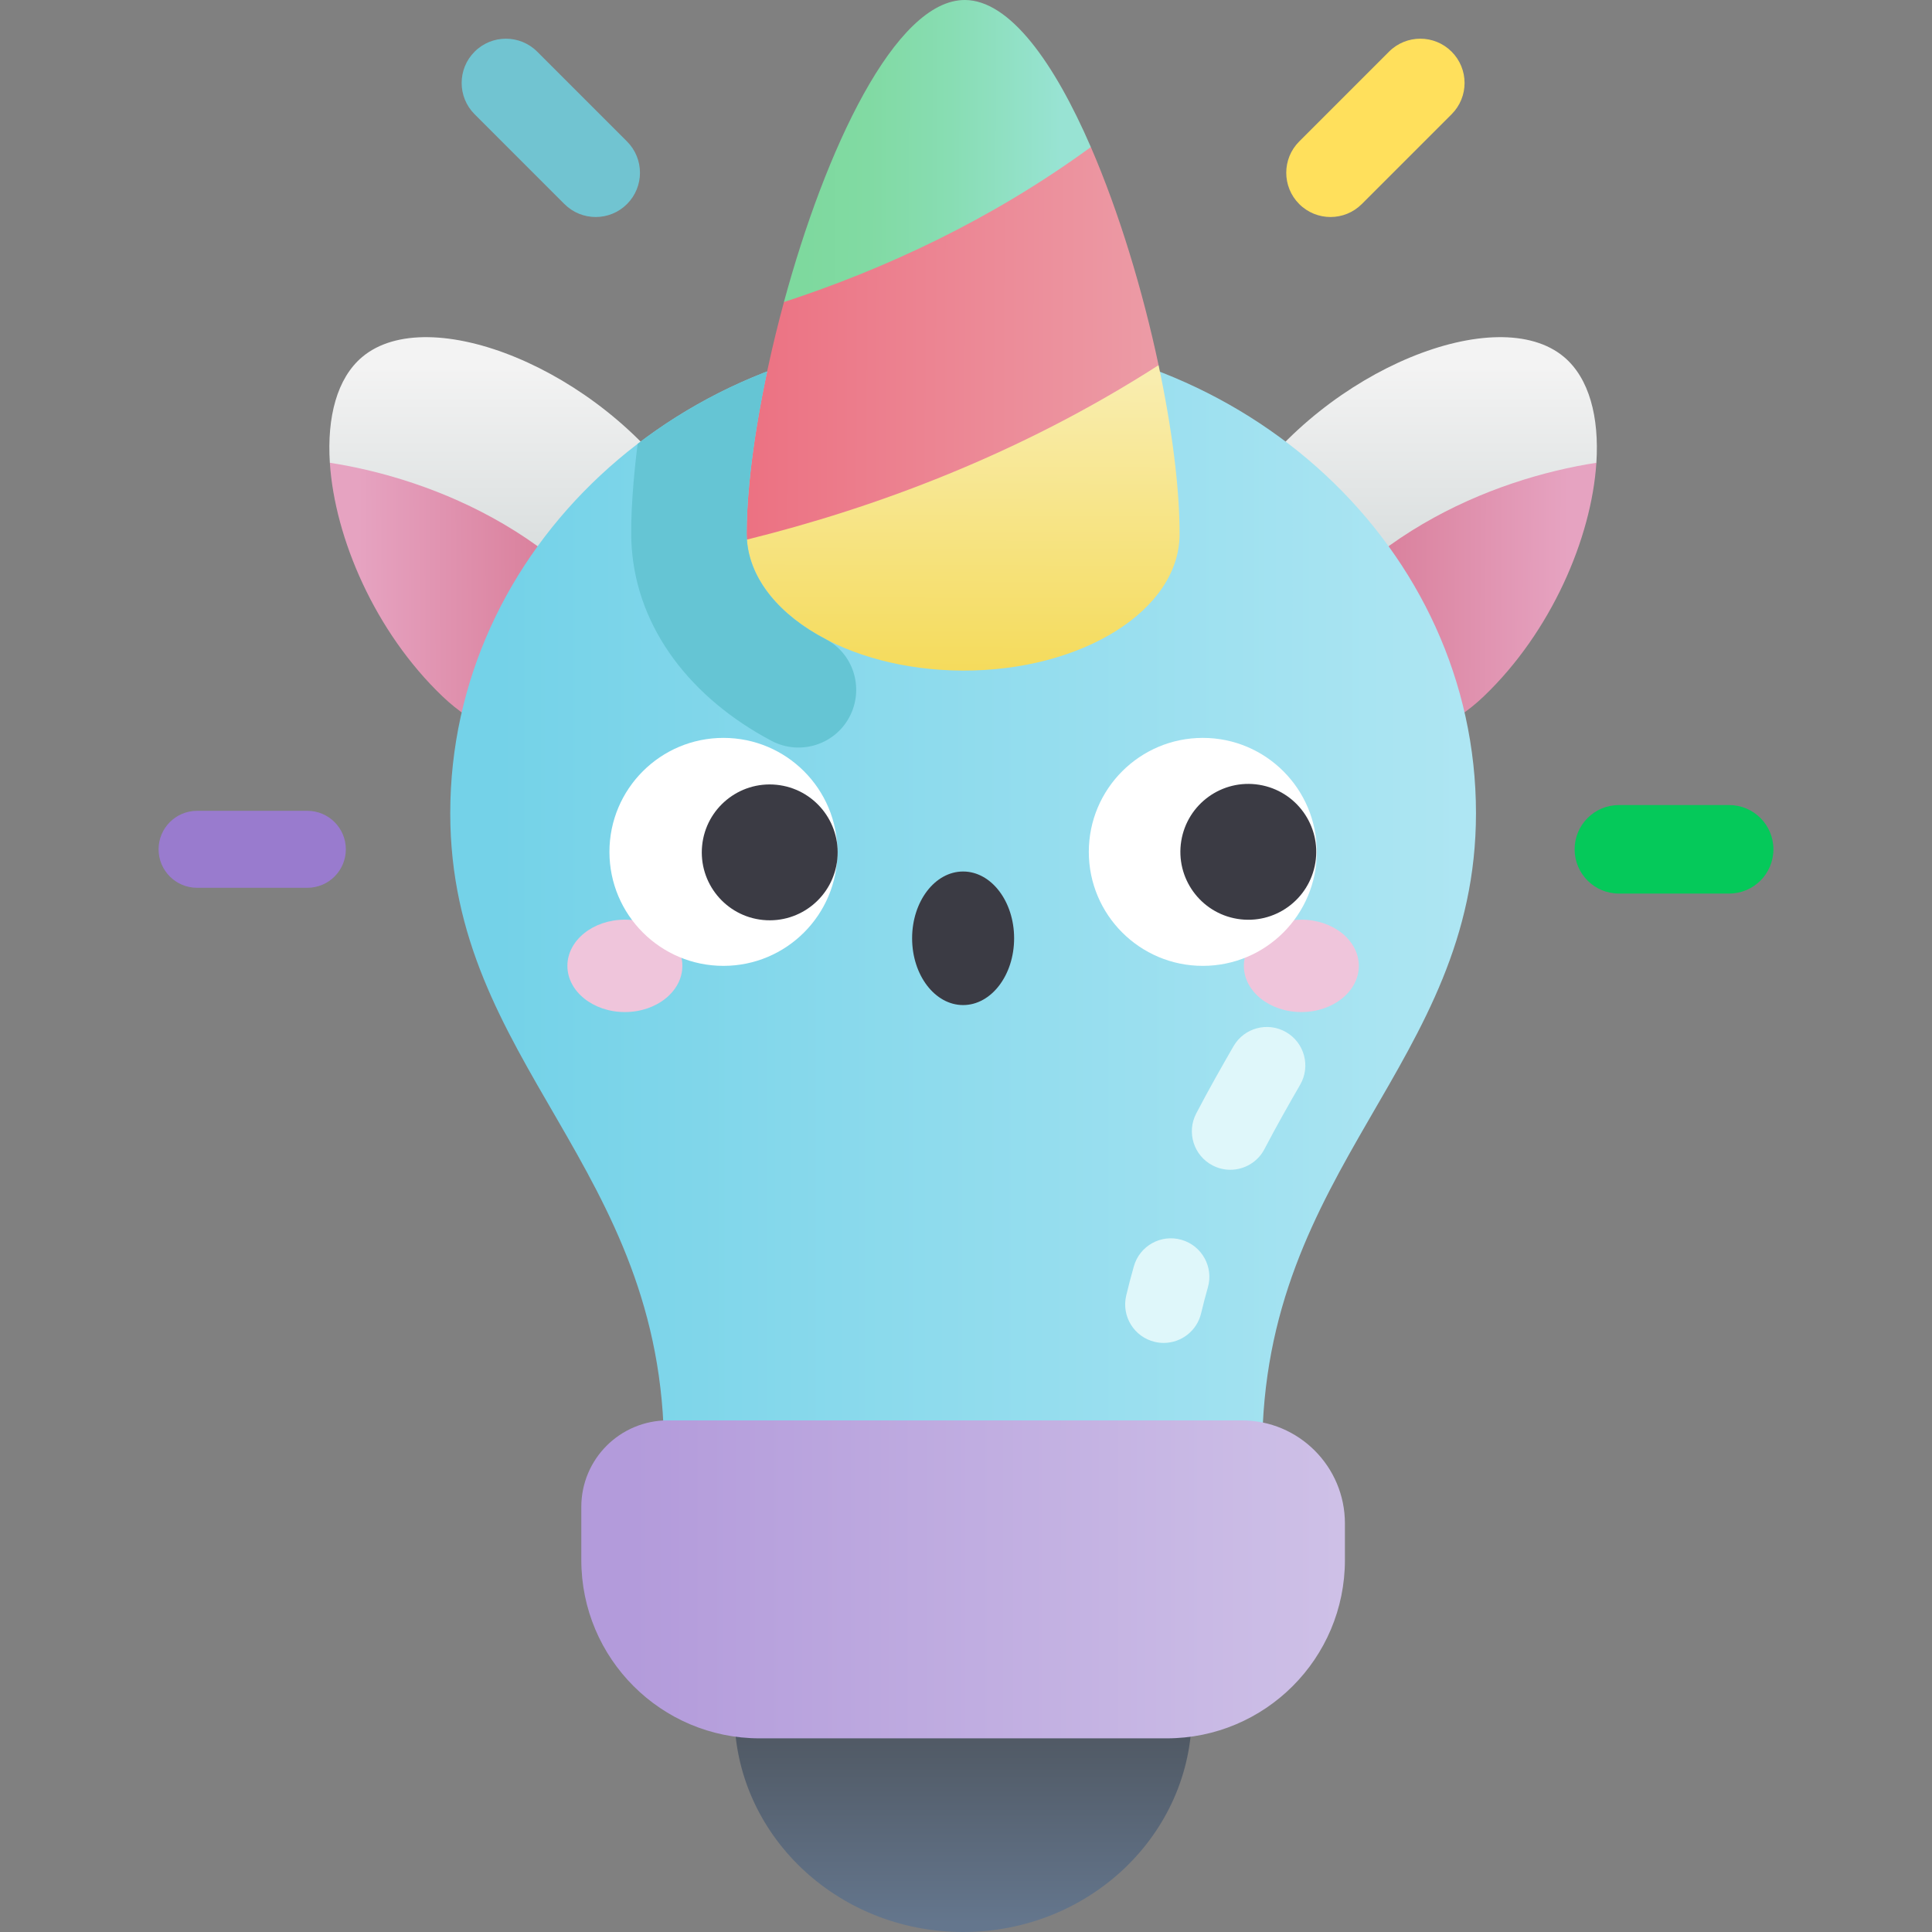 <svg id="Capa_1" enable-background="new 0 0 502 502" height="512" viewBox="0 0 502 502" width="512" xmlns="http://www.w3.org/2000/svg" xmlns:xlink="http://www.w3.org/1999/xlink"><rect x="0" y="0" width="502" height="502" fill="#808080" stroke="none"/><linearGradient id="lg1"><stop offset="0" stop-color="#cdd4d4"/><stop offset="1" stop-color="#f3f3f3"/></linearGradient><linearGradient id="SVGID_1_" gradientTransform="matrix(-1 0 0 1 901.481 0)" gradientUnits="userSpaceOnUse" x1="536.057" x2="536.057" xlink:href="#lg1" y1="167.244" y2="95.433"/><linearGradient id="lg2"><stop offset="0" stop-color="#d5738e"/><stop offset="1" stop-color="#e6a3c1"/></linearGradient><linearGradient id="SVGID_2_" gradientTransform="matrix(-1 -.003 -.003 1 1959.102 8.997)" gradientUnits="userSpaceOnUse" x1="1617.479" x2="1551.268" xlink:href="#lg2" y1="152.24" y2="152.24"/><linearGradient id="SVGID_3_" gradientUnits="userSpaceOnUse" x1="135.076" x2="135.076" xlink:href="#lg1" y1="167.244" y2="95.433"/><linearGradient id="SVGID_4_" gradientTransform="matrix(1 -.003 .003 1 -1058.602 8.997)" gradientUnits="userSpaceOnUse" x1="1217.483" x2="1151.272" xlink:href="#lg2" y1="150.92" y2="150.92"/><linearGradient id="SVGID_5_" gradientUnits="userSpaceOnUse" x1="250.25" x2="250.25" y1="445.794" y2="499.691"><stop offset="0" stop-color="#4e5660"/><stop offset="1" stop-color="#64768d"/></linearGradient><linearGradient id="SVGID_6_" gradientUnits="userSpaceOnUse" x1="129.788" x2="433.44" y1="232.1" y2="232.1"><stop offset="0" stop-color="#74d2e8"/><stop offset="1" stop-color="#baeaf5"/></linearGradient><linearGradient id="SVGID_7_" gradientUnits="userSpaceOnUse" x1="163.992" x2="362.405" y1="410.376" y2="410.376"><stop offset="0" stop-color="#b39bdb"/><stop offset="1" stop-color="#d0c3e8"/></linearGradient><linearGradient id="SVGID_8_" gradientTransform="matrix(1 .003 -.003 1 -6.502 -5.364)" gradientUnits="userSpaceOnUse" x1="257.258" x2="257.258" y1="187.656" y2="102.384"><stop offset="0" stop-color="#f4d952"/><stop offset="1" stop-color="#f9edaf"/></linearGradient><linearGradient id="SVGID_9_" gradientTransform="matrix(1 .003 -.003 1 -6.502 -5.364)" gradientUnits="userSpaceOnUse" x1="195.047" x2="319.919" y1="93.762" y2="93.762"><stop offset="0" stop-color="#ec6f80"/><stop offset="1" stop-color="#eca0aa"/></linearGradient><linearGradient id="SVGID_10_" gradientTransform="matrix(1 .003 -.003 1 -6.502 -5.364)" gradientUnits="userSpaceOnUse" x1="215.248" x2="282.094" y1="43.834" y2="43.834"><stop offset="0" stop-color="#7ed99e"/><stop offset=".253" stop-color="#81daa3"/><stop offset=".573" stop-color="#88ddb3"/><stop offset=".926" stop-color="#95e2cd"/><stop offset="1" stop-color="#98e3d3"/></linearGradient><g><g><path d="m330.012 177.732c-15.115-14.221-19.019-31.93-7.014-49.662 21.8-32.198 66.141-49.884 83.414-35.291 6.523 5.511 9.147 15.6 8.38 27.466-25.752 32.552-64.241 54.909-84.78 57.487z" fill="url(#SVGID_1_)"/><path d="m332.649 180.091c-.916-.774-1.79-1.562-2.637-2.359 19.259-38.262 58.087-53.359 84.78-57.487-1.265 19.557-11.75 43.947-29.241 60.671-16.343 15.629-35.628 13.769-52.902-.825z" fill="url(#SVGID_2_)"/></g><g><path d="m170.488 177.732c15.115-14.221 19.019-31.93 7.014-49.662-21.8-32.198-66.141-49.884-83.414-35.291-6.523 5.511-9.147 15.6-8.38 27.466 25.752 32.552 64.241 54.909 84.78 57.487z" fill="url(#SVGID_3_)"/><path d="m167.851 180.091c.916-.774 1.79-1.562 2.637-2.359-19.259-38.262-58.087-53.359-84.78-57.487 1.265 19.557 11.75 43.947 29.241 60.671 16.343 15.629 35.628 13.769 52.902-.825z" fill="url(#SVGID_4_)"/></g><ellipse cx="250.25" cy="445.225" fill="url(#SVGID_5_)" rx="59.427" ry="56.775"/><path d="m116.991 211.287c0 65.325 55.554 91.541 55.554 165.792h155.411c0-74.251 55.554-100.467 55.554-165.792 0-68.575-59.662-124.165-133.259-124.165s-133.26 55.59-133.26 124.165z" fill="url(#SVGID_6_)"/><path d="m303.117 451.684h-105.734c-25.592 0-46.339-20.747-46.339-46.339v-13.807c0-12.41 10.061-22.471 22.471-22.471h149.161c14.79 0 26.78 11.99 26.78 26.78v9.498c0 25.593-20.747 46.339-46.339 46.339z" fill="url(#SVGID_7_)"/><g><path d="m194.07 140.204c1.333 18.848 25.896 33.938 56.061 34.039 31.062.104 56.295-15.724 56.361-35.352.04-11.939-1.96-27.563-5.453-44.008-41.042-.683-71.282 10.386-106.969 45.321z" fill="url(#SVGID_8_)"/><path d="m283.441 38.213c-29.239 3.015-56.775 11.97-79.748 40.271-5.97 22.023-9.632 44.238-9.685 60.031-.002.567.022 1.129.062 1.69 33.23-8.23 70.769-22.098 106.97-45.322-4.1-19.301-10.257-39.728-17.599-56.67z" fill="url(#SVGID_9_)"/><path d="m283.441 38.213c-9.55-22.039-21.101-38.174-32.727-38.213-18.105-.061-36.292 38.901-47.021 78.483 25.988-8.499 53.669-21.236 79.748-40.27z" fill="url(#SVGID_10_)"/></g><path d="m337.581 53.019c-4.491-4.491-4.491-11.772 0-16.264l23.333-23.333c4.492-4.49 11.773-4.492 16.264 0 4.491 4.491 4.491 11.772 0 16.264l-23.333 23.333c-4.491 4.49-11.773 4.493-16.264 0z" fill="#ffe05c"/><path d="m146.655 53.019-23.334-23.333c-4.491-4.491-4.491-11.772 0-16.264 4.491-4.49 11.772-4.49 16.264 0l23.333 23.333c4.491 4.491 4.491 11.772 0 16.264s-11.771 4.491-16.263 0z" fill="#71c4d1"/><path d="m79.86 230.68h-28.655c-5.523 0-10-4.478-10-10 0-5.523 4.477-10 10-10h28.655c5.523 0 10 4.477 10 10 0 5.522-4.477 10-10 10z" fill="#997bce"/><path d="m449.295 232.18h-28.655c-6.351 0-11.5-5.148-11.5-11.5s5.149-11.5 11.5-11.5h28.655c6.351 0 11.5 5.148 11.5 11.5 0 6.351-5.149 11.5-11.5 11.5z" fill="#05c95a"/><path d="m302.367 348.936c-.764 0-1.54-.088-2.316-.271-5.374-1.275-8.697-6.665-7.422-12.038.597-2.517 1.266-5.077 1.988-7.611 1.513-5.311 7.041-8.391 12.358-6.877 5.311 1.514 8.39 7.047 6.876 12.357-.641 2.25-1.234 4.52-1.762 6.746-1.091 4.598-5.194 7.694-9.722 7.694z" fill="#dff7fa"/><path d="m319.678 303.946c-1.559 0-3.14-.365-4.617-1.136-4.896-2.555-6.795-8.595-4.241-13.491 3.289-6.305 6.601-12.124 9.689-17.475 2.761-4.784 8.876-6.423 13.66-3.661 4.783 2.761 6.422 8.876 3.661 13.659-2.978 5.159-6.163 10.756-9.278 16.727-1.783 3.419-5.267 5.377-8.874 5.377z" fill="#dff7fa"/><path d="m221.006 185.711c3.43-7.204.652-15.925-6.424-19.611-11.945-6.223-19.775-15.483-20.512-25.896-.04-.561-.064-1.123-.062-1.69.038-11.459 1.984-26.303 5.326-41.998-12.243 4.721-23.569 11.088-33.654 18.813-.975 7.645-2.06 19.563-1.536 26.992 1.492 21.085 15.386 39.093 36.298 50.164 7.542 3.994 16.895.932 20.564-6.774z" fill="#65c5d4"/><g><ellipse cx="162.364" cy="250.965" fill="#efc5db" rx="14.936" ry="12.003"/><ellipse cx="338.135" cy="250.965" fill="#efc5db" rx="14.936" ry="12.003"/><circle cx="187.971" cy="221.347" fill="#fff" r="29.618"/><ellipse cx="199.937" cy="221.347" fill="#3b3b44" rx="17.652" ry="17.652" transform="matrix(.099 -.995 .995 .099 -40.034 398.5)"/><circle cx="312.529" cy="221.347" fill="#fff" r="29.618"/><g fill="#3b3b44"><ellipse cx="324.432" cy="221.347" rx="17.652" ry="17.652" transform="matrix(.16 -.987 .987 .16 53.975 506.134)"/><ellipse cx="250.25" cy="243.799" rx="13.252" ry="17.352"/></g></g></g></svg>